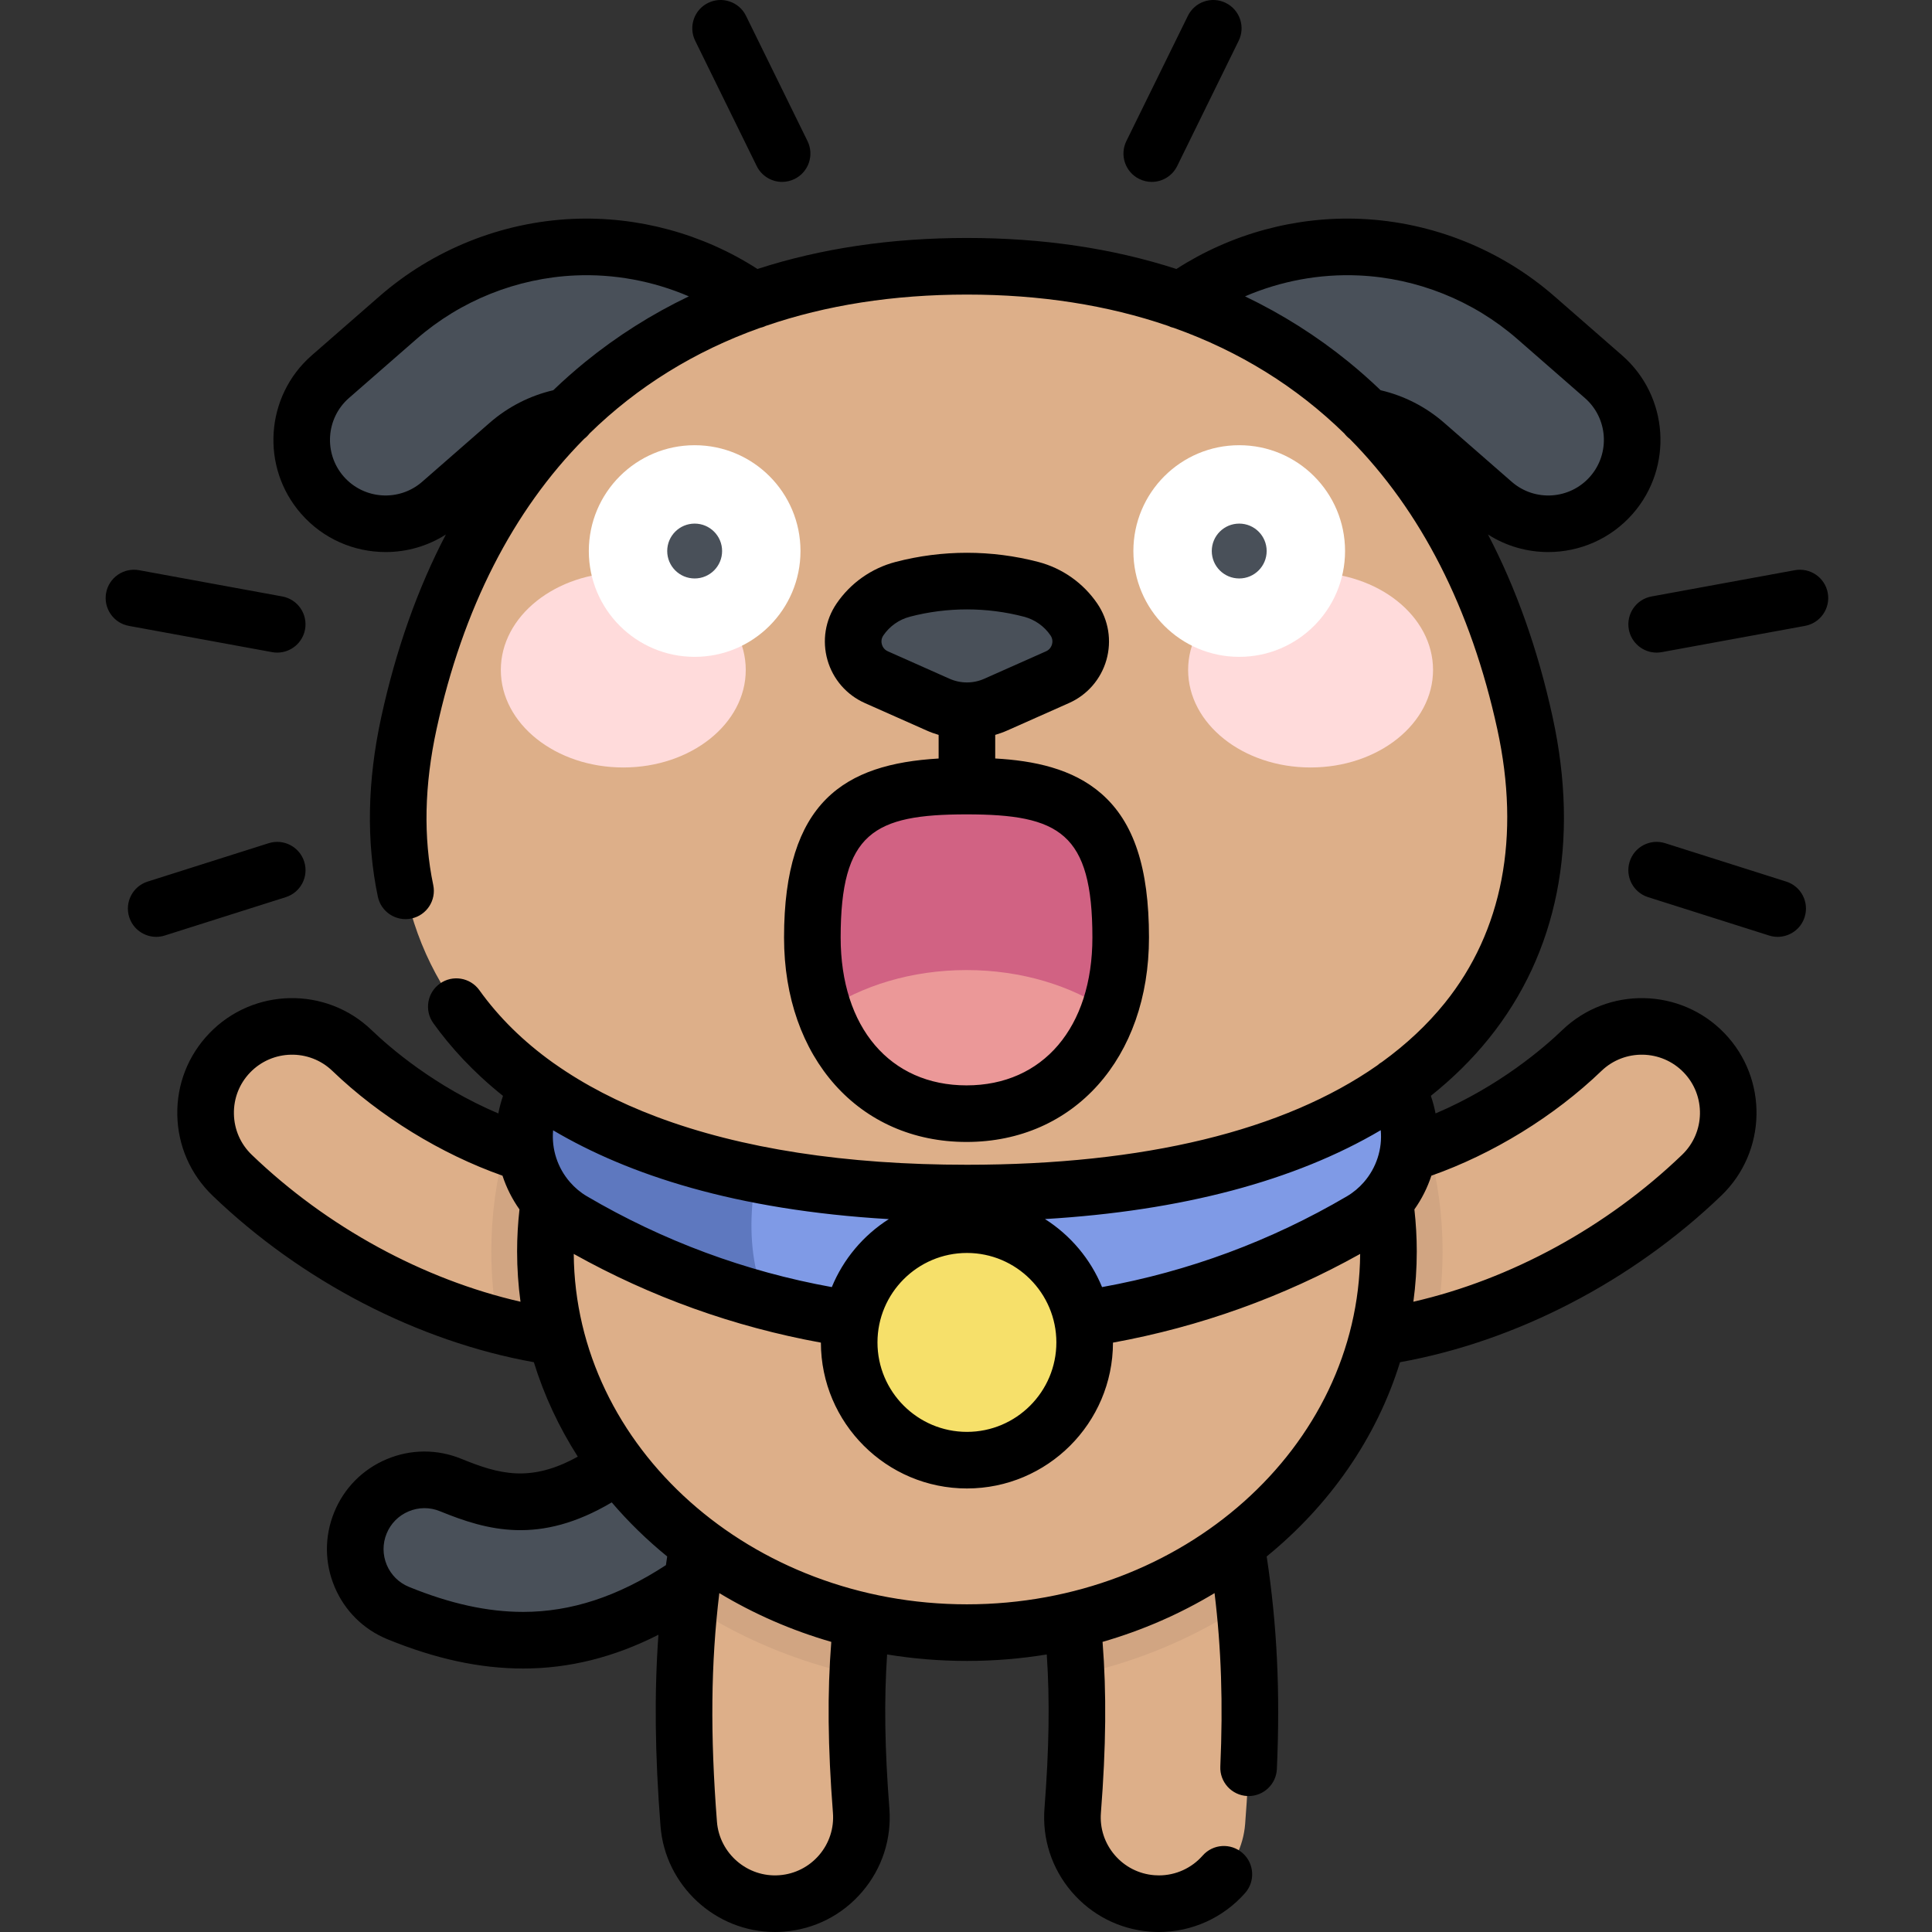 <svg width="66" height="66" viewBox="0 0 66 66" fill="none" xmlns="http://www.w3.org/2000/svg">
<rect x="0" y="0" width="66" height="66" fill="#333333" stroke="none"/>
<g clip-path="url(#clip0_1591_25300)">
<path d="M17.872 56.032C16.51 56.032 15.105 55.718 13.607 55.106C12.398 54.613 11.819 53.233 12.312 52.025C12.806 50.817 14.186 50.237 15.394 50.73C17.612 51.636 19.63 51.991 23.663 47.725C24.56 46.777 26.056 46.735 27.004 47.632C27.953 48.529 27.994 50.025 27.098 50.973C23.851 54.405 20.973 56.032 17.872 56.032Z" fill="#495059"/>
<path d="M26.47 65.033C24.943 65.033 23.649 63.857 23.528 62.308C23.219 58.336 23.343 55.371 23.957 52.073C24.255 50.469 25.798 49.411 27.401 49.709C29.006 50.007 30.064 51.55 29.765 53.154C29.246 55.945 29.149 58.383 29.419 61.85C29.545 63.476 28.329 64.897 26.703 65.024C26.625 65.03 26.547 65.033 26.47 65.033Z" fill="#DDAF89"/>
<path d="M39.593 65.033C39.516 65.033 39.439 65.03 39.361 65.024C37.734 64.897 36.518 63.476 36.645 61.85C36.915 58.383 36.818 55.945 36.298 53.154C36 51.55 37.058 50.007 38.662 49.709C40.266 49.411 41.809 50.469 42.107 52.073C42.721 55.371 42.845 58.336 42.536 62.308C42.415 63.856 41.121 65.033 39.593 65.033Z" fill="#DDAF89"/>
<path d="M45.181 45.841C43.592 45.841 42.28 44.579 42.23 42.98C42.178 41.349 43.458 39.986 45.089 39.934C48.703 39.82 52.082 37.768 54.039 35.886C55.215 34.756 57.085 34.792 58.216 35.969C59.347 37.145 59.31 39.015 58.134 40.146C54.573 43.569 49.766 45.697 45.275 45.839C45.244 45.84 45.212 45.841 45.181 45.841Z" fill="#DDAF89"/>
<path d="M20.883 45.841C20.851 45.841 20.82 45.84 20.788 45.839C16.297 45.697 11.491 43.569 7.93 40.146C6.754 39.015 6.716 37.145 7.847 35.969C8.978 34.792 10.848 34.756 12.024 35.886C13.982 37.768 17.361 39.82 20.975 39.934C22.605 39.986 23.885 41.349 23.834 42.98C23.784 44.579 22.471 45.841 20.883 45.841Z" fill="#DDAF89"/>
<path d="M48.804 39.17C47.631 39.607 46.375 39.893 45.09 39.934C43.459 39.986 42.179 41.349 42.23 42.98C42.281 44.579 43.593 45.841 45.181 45.841C45.212 45.841 45.244 45.84 45.276 45.839C46.519 45.8 47.786 45.608 49.044 45.279C49.199 44.456 49.281 43.611 49.281 42.749C49.281 41.516 49.114 40.317 48.804 39.17Z" fill="#D1A582"/>
<path d="M42.107 52.073C41.808 50.469 40.266 49.411 38.662 49.709C37.058 50.008 36 51.55 36.298 53.154C36.556 54.541 36.71 55.841 36.767 57.224C38.867 56.77 40.811 55.942 42.51 54.821C42.413 53.911 42.281 53.005 42.107 52.073Z" fill="#D1A582"/>
<path d="M27.402 49.709C25.799 49.411 24.256 50.469 23.957 52.073C23.784 53.005 23.651 53.911 23.554 54.821C25.253 55.942 27.197 56.77 29.298 57.224C29.354 55.841 29.508 54.541 29.766 53.154C30.064 51.55 29.006 50.007 27.402 49.709Z" fill="#D1A582"/>
<path d="M20.975 39.934C19.689 39.893 18.434 39.607 17.261 39.17C16.95 40.317 16.784 41.516 16.784 42.75C16.784 43.612 16.865 44.456 17.02 45.279C18.278 45.608 19.545 45.8 20.788 45.839C20.82 45.84 20.851 45.841 20.883 45.841C22.471 45.841 23.783 44.579 23.834 42.98C23.886 41.349 22.606 39.986 20.975 39.934Z" fill="#D1A582"/>
<path d="M47.432 42.75C47.432 35.557 40.985 29.727 33.032 29.727C25.079 29.727 18.631 35.557 18.631 42.75C18.631 49.943 25.079 55.773 33.032 55.773C40.985 55.773 47.432 49.943 47.432 42.75Z" fill="#DDAF89"/>
<path d="M46.038 34.388C42.509 37.317 37.976 39.078 33.032 39.078C28.088 39.078 23.555 37.317 20.026 34.388C19.275 35.36 18.649 36.418 18.175 37.544C17.529 39.079 18.125 40.858 19.561 41.7C23.514 44.02 28.117 45.352 33.032 45.352C37.947 45.352 42.55 44.021 46.503 41.7C47.939 40.857 48.535 39.079 47.889 37.544C47.414 36.418 46.789 35.36 46.038 34.388Z" fill="#7F9AE6"/>
<path d="M26.474 37.999C24.097 37.191 21.917 35.958 20.026 34.388C19.275 35.36 18.649 36.418 18.175 37.544C17.529 39.079 18.125 40.857 19.561 41.7C21.616 42.907 23.849 43.843 26.208 44.467C25.343 42.729 25.588 40.121 26.474 37.999Z" fill="#5E78BF"/>
<path d="M27.641 18.053C27.057 18.053 26.468 17.875 25.959 17.506L22.432 14.944C20.887 13.822 18.805 13.915 17.367 15.171L15.057 17.187C13.864 18.228 12.054 18.105 11.012 16.913C9.971 15.72 10.094 13.909 11.286 12.868L13.596 10.852C15.261 9.398 17.394 8.543 19.603 8.444C21.812 8.345 24.013 9.006 25.801 10.305L29.329 12.867C30.609 13.797 30.893 15.591 29.963 16.871C29.402 17.643 28.528 18.053 27.641 18.053Z" fill="#495059"/>
<path d="M38.423 18.053C37.536 18.053 36.662 17.643 36.101 16.871C35.171 15.59 35.455 13.797 36.736 12.867L40.263 10.306C42.052 9.006 44.253 8.346 46.461 8.444C48.67 8.543 50.803 9.398 52.468 10.852L54.778 12.868C55.971 13.909 56.093 15.72 55.051 16.913C54.011 18.105 52.2 18.228 51.007 17.187L48.698 15.171C47.26 13.915 45.177 13.822 43.632 14.944L40.105 17.506C39.596 17.875 39.007 18.053 38.423 18.053Z" fill="#495059"/>
<path d="M33.032 40.757C47.584 40.757 54.142 34.091 52.095 24.704C49.896 14.618 42.968 9.096 33.032 9.096C23.096 9.096 16.168 14.618 13.969 24.704C11.922 34.091 18.48 40.757 33.032 40.757Z" fill="#DDAF89"/>
<path d="M37.054 45.859C37.054 48.081 35.254 49.882 33.032 49.882C30.81 49.882 29.009 48.081 29.009 45.859C29.009 43.638 30.81 41.837 33.032 41.837C35.254 41.837 37.054 43.638 37.054 45.859Z" fill="#F6E06A"/>
<path d="M25.476 22.886C25.476 21.046 23.603 19.555 21.293 19.555C18.982 19.555 17.109 21.046 17.109 22.886C17.109 24.727 18.982 26.218 21.293 26.218C23.603 26.218 25.476 24.727 25.476 22.886Z" fill="#FFDBDB"/>
<path d="M48.955 22.886C48.955 21.046 47.083 19.555 44.772 19.555C42.461 19.555 40.588 21.046 40.588 22.886C40.588 24.727 42.461 26.218 44.772 26.218C47.083 26.218 48.955 24.727 48.955 22.886Z" fill="#FFDBDB"/>
<path d="M35.226 20.132C33.787 19.756 32.276 19.756 30.838 20.132C30.242 20.288 29.723 20.655 29.377 21.164C28.909 21.852 29.178 22.796 29.938 23.134L32.046 24.071C32.673 24.35 33.391 24.35 34.018 24.071L36.126 23.134C36.886 22.795 37.154 21.852 36.687 21.164C36.341 20.655 35.822 20.288 35.226 20.132Z" fill="#495059"/>
<path d="M33.018 38.044C35.926 38.044 38.285 35.856 38.285 32.028C38.285 27.77 36.593 26.853 33.018 26.853C29.443 26.853 27.752 27.77 27.752 32.028C27.752 35.856 30.109 38.044 33.018 38.044Z" fill="#D16283"/>
<path d="M33.018 33.139C31.143 33.139 29.438 33.672 28.151 34.542C28.943 36.798 30.823 38.044 33.018 38.044C35.212 38.044 37.093 36.798 37.884 34.542C36.598 33.672 34.893 33.139 33.018 33.139Z" fill="#EB9898"/>
<path d="M27.346 18.824C27.346 20.821 25.727 22.439 23.731 22.439C21.734 22.439 20.115 20.821 20.115 18.824C20.115 16.827 21.734 15.209 23.731 15.209C25.727 15.209 27.346 16.827 27.346 18.824Z" fill="white"/>
<path d="M24.668 18.824C24.668 19.342 24.248 19.761 23.731 19.761C23.213 19.761 22.793 19.342 22.793 18.824C22.793 18.306 23.213 17.887 23.731 17.887C24.248 17.887 24.668 18.306 24.668 18.824Z" fill="#495059"/>
<path d="M45.949 18.824C45.949 20.821 44.33 22.439 42.334 22.439C40.337 22.439 38.718 20.821 38.718 18.824C38.718 16.827 40.337 15.209 42.334 15.209C44.33 15.209 45.949 16.827 45.949 18.824Z" fill="white"/>
<path d="M43.271 18.824C43.271 19.342 42.851 19.761 42.334 19.761C41.815 19.761 41.396 19.342 41.396 18.824C41.396 18.306 41.815 17.887 42.334 17.887C42.851 17.887 43.271 18.306 43.271 18.824Z" fill="#495059"/>
<path d="M9.296 22.278C9.355 22.289 9.413 22.294 9.471 22.294C9.929 22.294 10.335 21.968 10.421 21.502C10.517 20.976 10.169 20.472 9.644 20.376L4.751 19.479C4.226 19.383 3.722 19.73 3.625 20.255C3.529 20.78 3.877 21.285 4.402 21.381L9.296 22.278ZM10.392 29.434C10.231 28.926 9.687 28.644 9.178 28.805L5.044 30.116C4.535 30.277 4.253 30.821 4.414 31.329C4.545 31.741 4.926 32.004 5.336 32.004C5.433 32.004 5.531 31.99 5.628 31.959L9.763 30.648C10.272 30.487 10.554 29.943 10.392 29.434ZM38.919 6.114C39.057 6.181 39.202 6.214 39.345 6.214C39.702 6.214 40.046 6.015 40.214 5.673L42.315 1.393C42.55 0.914 42.353 0.335 41.873 0.099C41.394 -0.137 40.815 0.062 40.58 0.541L38.478 4.82C38.243 5.3 38.441 5.879 38.919 6.114ZM25.85 5.672C26.018 6.015 26.362 6.214 26.719 6.214C26.862 6.214 27.007 6.181 27.144 6.114C27.623 5.879 27.821 5.3 27.586 4.82L25.485 0.541C25.249 0.061 24.67 -0.136 24.19 0.099C23.711 0.334 23.513 0.914 23.749 1.393L25.85 5.672ZM26.784 32.028C26.784 36.139 29.348 39.011 33.018 39.011C36.688 39.011 39.251 36.139 39.251 32.028C39.251 29.646 38.736 28.085 37.628 27.116C36.641 26.251 35.303 25.984 33.998 25.911V25.105C34.138 25.063 34.276 25.014 34.411 24.954L36.519 24.017C37.144 23.739 37.609 23.203 37.797 22.545C37.984 21.887 37.871 21.186 37.486 20.62C37.008 19.918 36.292 19.412 35.471 19.197C33.875 18.78 32.189 18.779 30.593 19.197C29.771 19.412 29.055 19.918 28.577 20.62C28.192 21.186 28.08 21.887 28.267 22.545C28.454 23.203 28.92 23.739 29.544 24.017L31.653 24.954C31.787 25.014 31.925 25.064 32.065 25.105V25.912C28.86 26.1 26.784 27.377 26.784 32.028ZM30.331 22.25C30.194 22.189 30.144 22.077 30.127 22.015C30.109 21.953 30.092 21.831 30.176 21.708C30.391 21.392 30.713 21.165 31.082 21.068C31.72 20.901 32.376 20.818 33.032 20.818C33.688 20.818 34.344 20.901 34.981 21.068C35.351 21.165 35.673 21.392 35.888 21.708C35.972 21.831 35.955 21.953 35.937 22.015C35.919 22.077 35.87 22.189 35.733 22.25L33.625 23.187C33.248 23.355 32.816 23.355 32.438 23.187L30.331 22.25ZM33.018 27.82C36.191 27.82 37.318 28.455 37.318 32.028C37.318 35.096 35.63 37.078 33.018 37.078C30.406 37.078 28.718 35.096 28.718 32.028C28.718 28.455 29.845 27.82 33.018 27.82ZM53.37 35.189C52.752 35.783 51.219 37.112 49.04 38.037C49.002 37.835 48.948 37.634 48.88 37.435C49.626 36.84 50.289 36.188 50.863 35.475C53.216 32.554 53.969 28.758 53.04 24.498C52.537 22.193 51.799 20.111 50.832 18.259C51.46 18.661 52.176 18.859 52.89 18.859C53.959 18.859 55.023 18.415 55.78 17.549C57.17 15.957 57.006 13.53 55.413 12.14L53.104 10.124C51.275 8.526 48.931 7.587 46.504 7.478C44.281 7.378 42.057 7.984 40.188 9.189C38.014 8.484 35.623 8.129 33.032 8.129C30.441 8.129 28.051 8.484 25.876 9.189C24.007 7.984 21.784 7.379 19.56 7.478C17.133 7.587 14.789 8.526 12.96 10.124L10.65 12.14C9.059 13.53 8.894 15.956 10.284 17.548C11.041 18.415 12.105 18.859 13.174 18.859C13.888 18.859 14.604 18.661 15.232 18.259C14.265 20.111 13.527 22.193 13.024 24.498C12.549 26.678 12.51 28.742 12.908 30.632C13.018 31.154 13.531 31.488 14.054 31.378C14.576 31.268 14.911 30.755 14.8 30.233C14.459 28.612 14.497 26.821 14.913 24.91C15.815 20.776 17.527 17.445 19.954 14.993C20.024 14.94 20.086 14.877 20.139 14.809C21.774 13.21 23.723 12.001 25.958 11.203C26.029 11.187 26.099 11.163 26.165 11.131C28.223 10.425 30.519 10.063 33.032 10.063C35.545 10.063 37.84 10.425 39.899 11.131C39.965 11.163 40.034 11.187 40.105 11.203C42.34 12.001 44.289 13.21 45.924 14.809C45.977 14.877 46.039 14.94 46.11 14.993C48.536 17.445 50.249 20.776 51.15 24.91C51.95 28.579 51.331 31.813 49.358 34.262C48.758 35.007 48.039 35.678 47.213 36.277C47.153 36.312 47.098 36.352 47.049 36.396C43.862 38.626 39.093 39.79 33.032 39.79C28.884 39.79 25.319 39.239 22.435 38.153C21.116 37.656 19.956 37.052 18.956 36.348C18.933 36.33 18.909 36.313 18.884 36.298C17.877 35.577 17.038 34.751 16.375 33.825C16.063 33.391 15.459 33.292 15.025 33.603C14.591 33.913 14.492 34.518 14.802 34.952C15.385 35.765 16.159 36.619 17.183 37.437C17.115 37.635 17.062 37.835 17.024 38.037C14.844 37.112 13.312 35.783 12.694 35.189C11.136 33.691 8.649 33.74 7.151 35.299C6.425 36.053 6.036 37.046 6.057 38.093C6.078 39.14 6.505 40.116 7.26 40.843C10.307 43.772 14.276 45.824 18.237 46.535C18.589 47.675 19.097 48.758 19.738 49.761C18.117 50.661 17.039 50.358 15.759 49.835C14.935 49.499 14.03 49.503 13.21 49.848C12.39 50.193 11.753 50.836 11.417 51.66C11.081 52.483 11.085 53.388 11.43 54.208C11.774 55.028 12.417 55.665 13.241 56.001C14.884 56.672 16.399 56.999 17.872 56.999C19.444 56.999 20.969 56.618 22.493 55.846C22.349 57.853 22.374 59.94 22.564 62.383C22.722 64.411 24.438 66 26.47 66C26.572 66 26.675 65.996 26.778 65.988C27.822 65.907 28.772 65.424 29.452 64.628C30.134 63.832 30.463 62.819 30.382 61.775C30.224 59.745 30.199 58.079 30.305 56.519C31.19 56.664 32.102 56.74 33.032 56.74C33.962 56.74 34.873 56.664 35.759 56.519C35.865 58.079 35.839 59.745 35.681 61.775C35.6 62.819 35.93 63.832 36.611 64.628C37.292 65.423 38.242 65.907 39.285 65.988C39.386 65.996 39.489 66 39.593 66C40.718 66 41.79 65.514 42.535 64.668C42.888 64.267 42.849 63.655 42.448 63.303C42.047 62.95 41.436 62.989 41.084 63.39C40.706 63.82 40.163 64.066 39.593 64.066C39.54 64.066 39.488 64.064 39.436 64.06C38.907 64.019 38.425 63.774 38.08 63.371C37.735 62.968 37.567 62.454 37.609 61.925C37.785 59.67 37.803 57.832 37.665 56.089C39.033 55.694 40.318 55.13 41.491 54.423C41.722 56.317 41.783 58.2 41.688 60.346C41.664 60.879 42.078 61.331 42.611 61.355C42.626 61.355 42.64 61.356 42.655 61.356C43.169 61.356 43.597 60.95 43.62 60.431C43.736 57.792 43.629 55.527 43.272 53.171C45.419 51.421 47.025 49.13 47.827 46.535C51.787 45.824 55.756 43.772 58.804 40.842C60.362 39.344 60.411 36.857 58.913 35.299C57.415 33.74 54.928 33.692 53.37 35.189ZM19.989 12.367C19.613 12.674 19.25 12.995 18.9 13.331C18.099 13.518 17.354 13.898 16.73 14.442L14.421 16.459C13.632 17.147 12.43 17.066 11.74 16.277C11.052 15.488 11.133 14.285 11.922 13.596L14.231 11.58C15.732 10.27 17.655 9.499 19.646 9.41C20.979 9.35 22.312 9.6 23.532 10.124C22.261 10.733 21.079 11.481 19.989 12.367ZM47.164 13.331C46.814 12.995 46.451 12.674 46.075 12.367C44.985 11.481 43.803 10.733 42.532 10.124C43.752 9.599 45.085 9.35 46.418 9.41C48.409 9.499 50.331 10.27 51.832 11.58L54.142 13.597C54.931 14.285 55.012 15.488 54.323 16.277C53.634 17.066 52.432 17.148 51.643 16.459L49.334 14.443C48.71 13.898 47.965 13.518 47.164 13.331ZM8.6 39.449C8.217 39.081 8.001 38.586 7.991 38.055C7.98 37.524 8.176 37.021 8.544 36.639C9.304 35.849 10.565 35.824 11.354 36.583C12.971 38.137 15.064 39.422 17.166 40.163C17.3 40.572 17.495 40.961 17.746 41.315C17.693 41.792 17.665 42.273 17.665 42.749C17.665 43.331 17.705 43.906 17.781 44.469C14.457 43.707 11.172 41.922 8.6 39.449ZM33.032 42.803C34.717 42.803 36.087 44.174 36.087 45.859C36.087 47.544 34.717 48.915 33.032 48.915C31.347 48.915 29.976 47.544 29.976 45.859C29.976 44.174 31.347 42.803 33.032 42.803ZM19.472 40.384C19.047 39.898 18.837 39.255 18.895 38.613C21.451 40.124 25.114 41.339 30.363 41.647C29.496 42.198 28.81 43.009 28.416 43.969C25.461 43.434 22.651 42.393 20.051 40.867C19.828 40.736 19.635 40.572 19.473 40.385C19.472 40.385 19.472 40.385 19.472 40.384ZM22.749 53.467C21.106 54.541 19.507 55.065 17.872 55.065C16.654 55.065 15.379 54.785 13.972 54.211C13.627 54.07 13.357 53.803 13.212 53.459C13.068 53.115 13.066 52.736 13.207 52.39C13.348 52.045 13.615 51.775 13.959 51.631C14.303 51.486 14.683 51.484 15.028 51.625C16.645 52.285 18.426 52.788 20.898 51.324C21.467 51.99 22.102 52.609 22.792 53.171C22.776 53.27 22.763 53.369 22.749 53.467ZM27.984 63.371C27.638 63.774 27.157 64.019 26.628 64.06C25.53 64.146 24.576 63.312 24.492 62.233C24.26 59.247 24.282 56.825 24.573 54.423C25.746 55.13 27.031 55.694 28.398 56.089C28.26 57.831 28.279 59.67 28.454 61.925C28.496 62.454 28.328 62.968 27.984 63.371ZM33.032 54.806C25.656 54.806 19.651 49.444 19.6 42.836C22.239 44.309 25.073 45.325 28.043 45.866C28.047 48.614 30.283 50.848 33.032 50.848C35.781 50.848 38.017 48.614 38.021 45.866C40.991 45.325 43.824 44.309 46.465 42.836C46.413 49.444 40.407 54.806 33.032 54.806ZM46.593 40.383C46.592 40.385 46.591 40.386 46.589 40.388C46.427 40.573 46.235 40.736 46.013 40.867C43.413 42.393 40.603 43.434 37.648 43.969C37.253 43.007 36.566 42.196 35.698 41.645C40.368 41.366 44.237 40.339 47.168 38.609C47.228 39.252 47.018 39.896 46.593 40.383ZM57.464 39.448C54.891 41.922 51.607 43.707 48.283 44.469C48.359 43.906 48.399 43.332 48.399 42.749C48.399 42.273 48.371 41.792 48.318 41.315C48.569 40.961 48.764 40.572 48.898 40.163C51 39.422 53.094 38.137 54.709 36.583C55.499 35.824 56.76 35.849 57.52 36.639C58.279 37.428 58.254 38.689 57.464 39.448ZM61.02 30.116L56.885 28.805C56.376 28.643 55.833 28.926 55.672 29.434C55.51 29.943 55.792 30.487 56.301 30.648L60.436 31.959C60.533 31.99 60.631 32.004 60.728 32.004C61.138 32.004 61.519 31.741 61.649 31.33C61.811 30.821 61.529 30.277 61.02 30.116ZM62.439 20.255C62.343 19.73 61.838 19.383 61.313 19.479L56.419 20.376C55.894 20.472 55.547 20.976 55.643 21.502C55.729 21.968 56.135 22.294 56.593 22.294C56.651 22.294 56.709 22.289 56.768 22.278L61.662 21.381C62.188 21.285 62.535 20.78 62.439 20.255Z" fill="black"/>
</g>
<defs>
<clipPath id="clip0_1591_25300">
<rect width="66" height="66" fill="white"/>
</clipPath>
</defs>
</svg>
